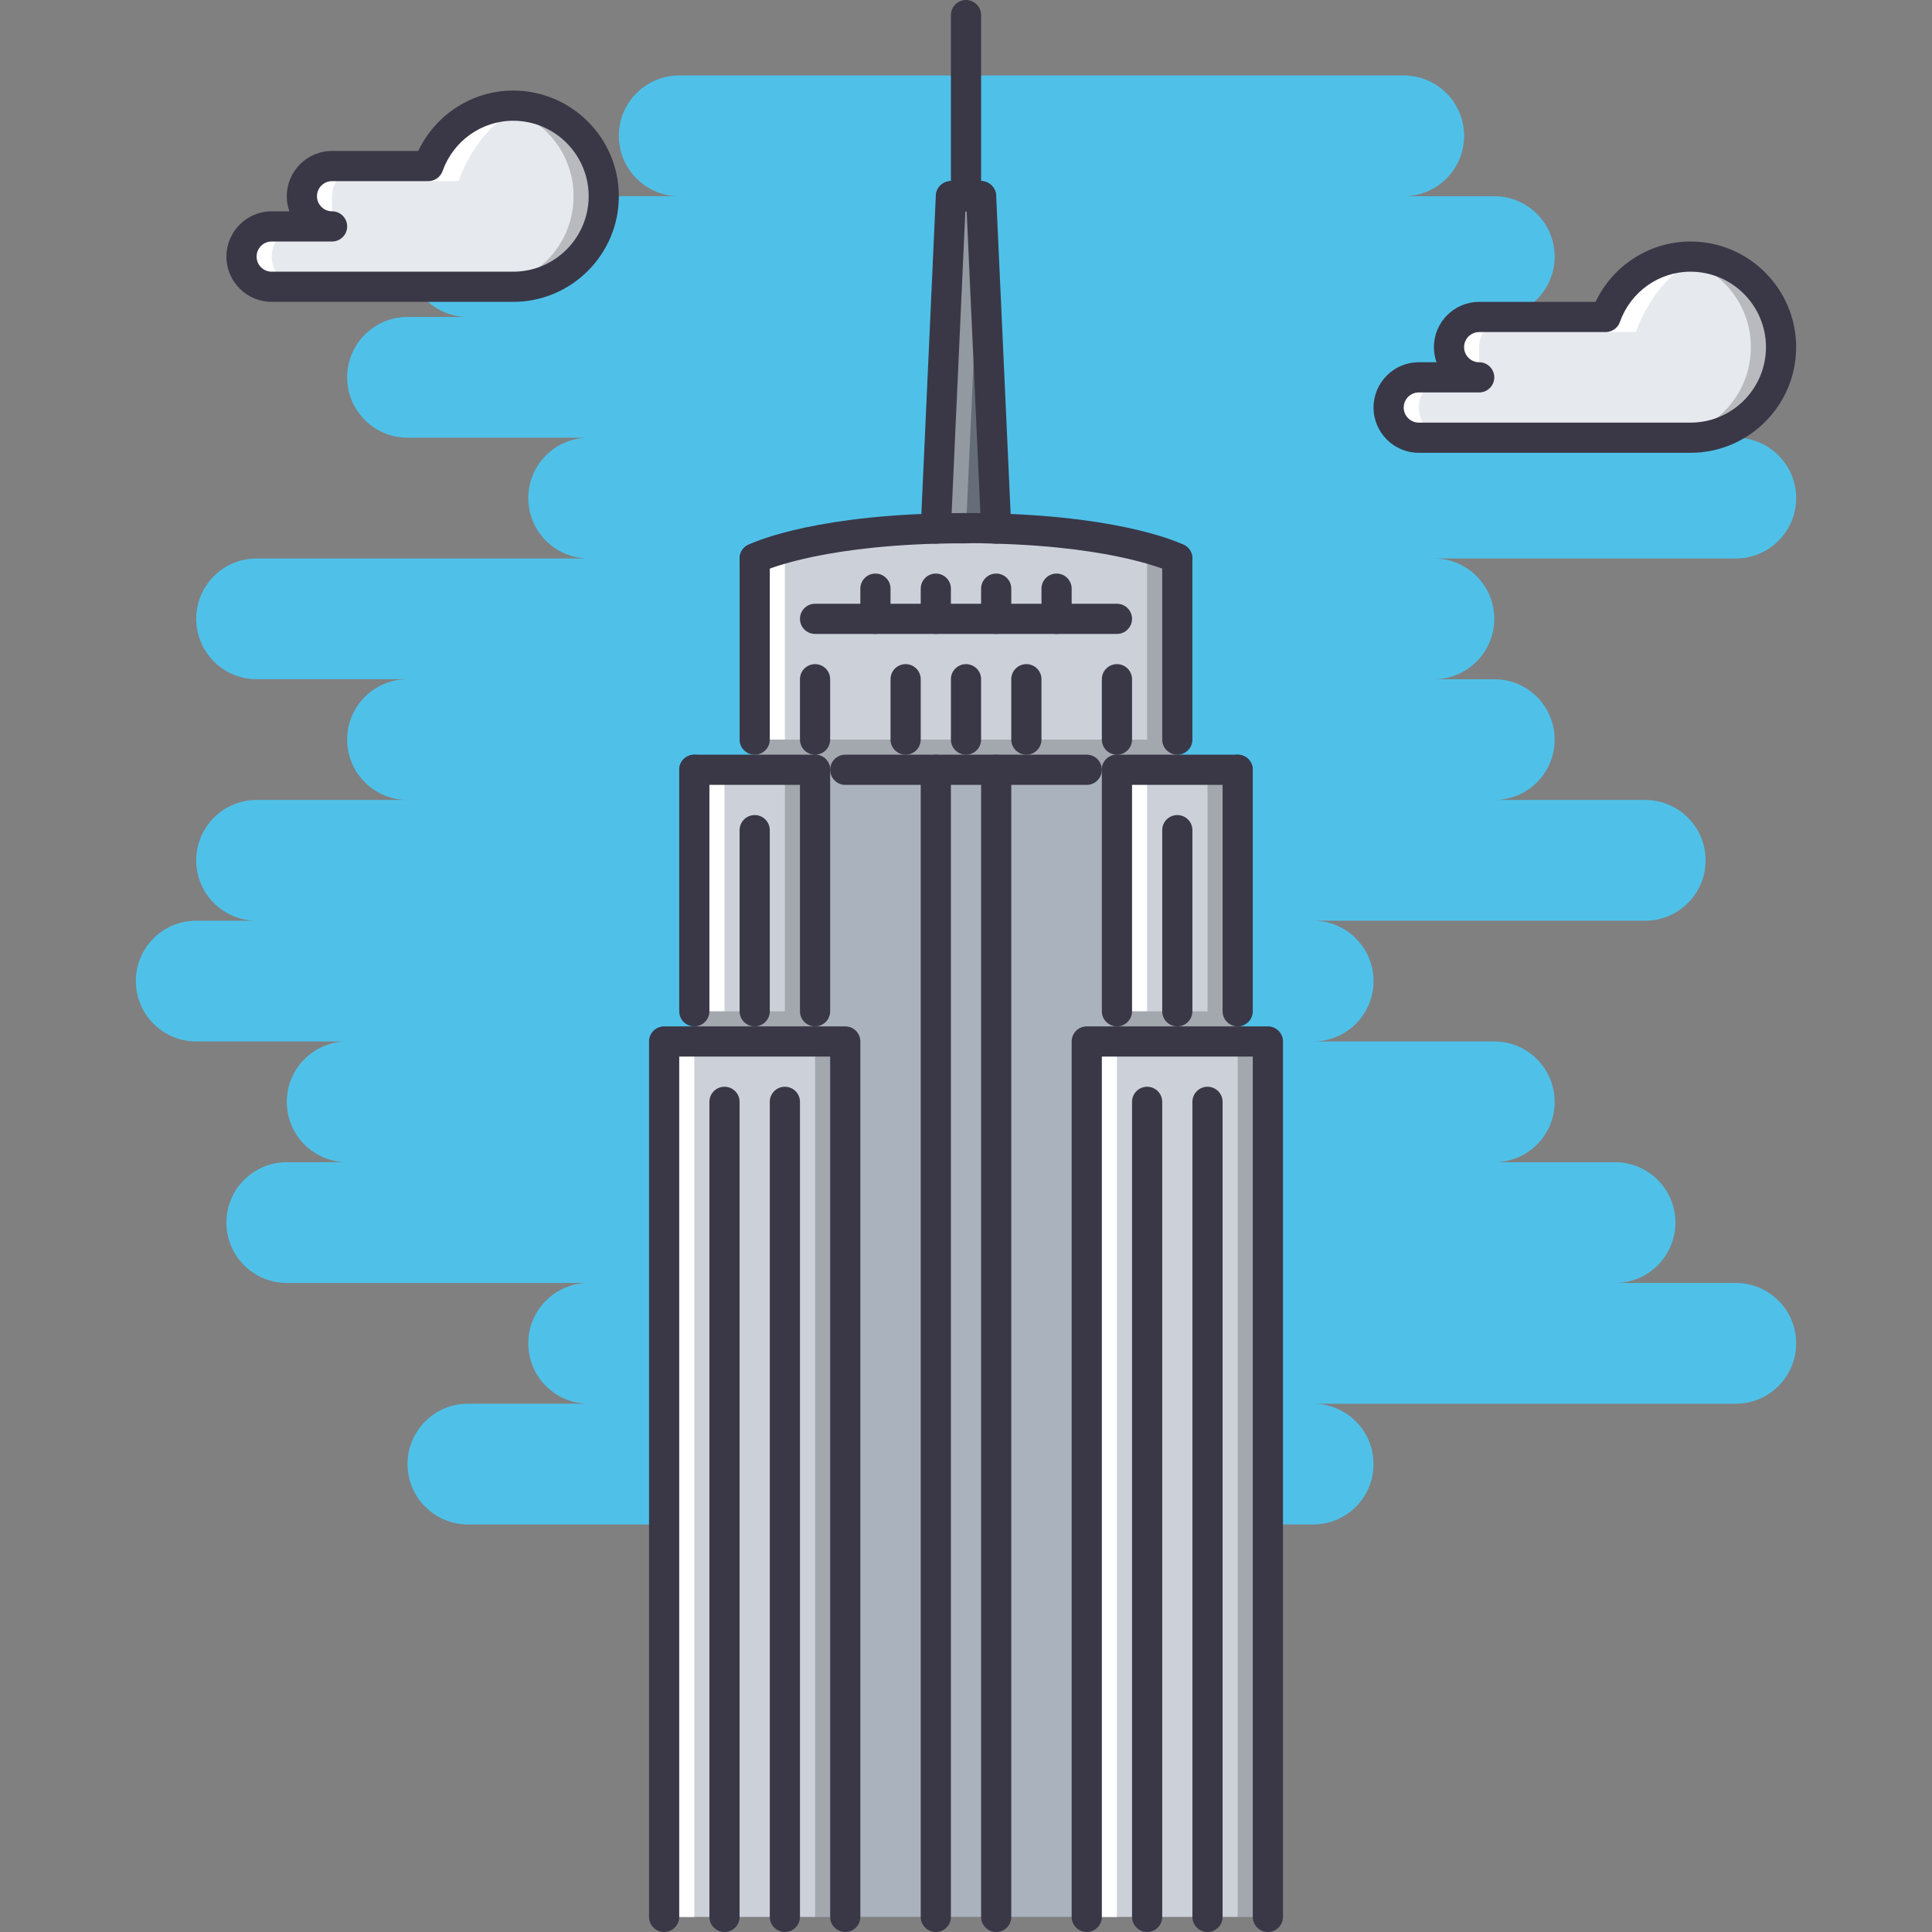 <?xml version="1.0" encoding="iso-8859-1"?>
<!-- Generator: Adobe Illustrator 19.0.0, SVG Export Plug-In . SVG Version: 6.00 Build 0)  -->
<svg version="1.1" id="Capa_1" xmlns="http://www.w3.org/2000/svg" xmlns:xlink="http://www.w3.org/1999/xlink" x="0px" y="0px"
	 viewBox="0 0 511.926 511.926" style="enable-background:new 0 0 511.926 511.926;" xml:space="preserve">
<rect x="0" y="0" width="511.926" height="511.926" fill="#808080" stroke="none"/>
<path style="fill:#4FC1E9;" d="M459.935,339.951h-31.996c8.834,0,15.998-7.164,15.998-15.998c0-8.835-7.164-15.998-15.998-15.998
	h-31.996c8.836,0,15.998-7.163,15.998-15.998c0-8.834-7.162-15.997-15.998-15.997h-47.992c8.834,0,15.998-7.163,15.998-15.997
	c0-8.835-7.164-15.998-15.998-15.998h87.986c8.836,0,15.998-7.163,15.998-15.998c0-8.834-7.162-15.998-15.998-15.998h-39.994
	c8.836,0,15.998-7.163,15.998-15.998s-7.162-15.998-15.998-15.998h-15.996c8.834,0,15.996-7.163,15.996-15.997
	c0-8.835-7.162-15.998-15.996-15.998h79.988c8.834,0,15.996-7.163,15.996-15.998s-7.162-15.998-15.996-15.998h-31.996
	c8.834,0,15.998-7.163,15.998-15.998c0-8.834-7.164-15.997-15.998-15.997h-31.996c8.836,0,15.998-7.163,15.998-15.998
	c0-8.834-7.162-15.998-15.998-15.998h-23.996c8.836,0,15.998-7.163,15.998-15.998s-7.162-15.998-15.998-15.998H179.975
	c-8.836,0-15.998,7.163-15.998,15.998c0,8.834,7.162,15.998,15.998,15.998h-55.992c-8.835,0-15.998,7.163-15.998,15.998
	s7.163,15.998,15.998,15.998h-15.998c-8.834,0-15.997,7.163-15.997,15.997c0,8.835,7.163,15.998,15.997,15.998h47.993
	c-8.834,0-15.997,7.163-15.997,15.998s7.163,15.998,15.997,15.998H67.991c-8.834,0-15.997,7.163-15.997,15.998
	c0,8.834,7.163,15.997,15.997,15.997h39.994c-8.834,0-15.997,7.163-15.997,15.998s7.163,15.998,15.997,15.998H67.991
	c-8.834,0-15.997,7.163-15.997,15.998s7.163,15.998,15.997,15.998H51.993c-8.835,0-15.998,7.163-15.998,15.998
	c0,8.834,7.163,15.997,15.998,15.997h39.994c-8.835,0-15.998,7.163-15.998,15.997c0,8.835,7.163,15.998,15.998,15.998H75.99
	c-8.834,0-15.997,7.163-15.997,15.998c0,8.834,7.163,15.998,15.997,15.998h79.988c-8.834,0-15.997,7.162-15.997,15.997
	s7.163,15.998,15.997,15.998h-31.994c-8.835,0-15.998,7.163-15.998,15.997c0,8.835,7.163,15.998,15.998,15.998h223.967
	c8.834,0,15.998-7.163,15.998-15.998c0-8.834-7.164-15.997-15.998-15.997h111.984c8.834,0,15.996-7.163,15.996-15.998
	S468.768,339.951,459.935,339.951z"/>
<path style="fill:#E6E9ED;" d="M135.982,27.996c13.279,0,23.997,10.717,23.997,23.997S149.26,75.99,135.982,75.99h-63.99
	c-4.397,0-7.999-3.601-7.999-7.999c0-4.397,3.602-7.999,7.999-7.999h15.997c-4.397,0-7.998-3.601-7.998-7.999
	s3.601-7.999,7.998-7.999h25.517C116.785,34.714,125.585,27.996,135.982,27.996z"/>
<path style="fill:#CCD1D9;" d="M263.961,140.058c-2.557-0.078-5.197-0.078-7.998-0.078s-5.441,0-7.998,0.078
	c-34.156,0.961-47.994,7.921-47.994,7.921v15.998v39.994h111.984v-39.994v-15.998C311.956,147.979,298.113,141.019,263.961,140.058z
	"/>
<path style="fill:#FFFFFF;" d="M207.971,147.979c0,0,13.837-6.96,47.992-7.921c1.277-0.039,2.668-0.031,4-0.039
	c-1.332-0.008-2.598-0.039-4-0.039c-2.801,0-5.441,0-7.998,0.078c-34.156,0.961-47.994,7.921-47.994,7.921v15.998v31.995h8v-31.995
	V147.979z"/>
<g style="opacity:0.2;">
	<path d="M303.956,147.979c0,0-13.842-6.96-47.992-7.921c-1.277-0.039-2.668-0.031-4-0.039c1.332-0.008,2.598-0.039,4-0.039
		c2.801,0,5.441,0,7.998,0.078c34.152,0.961,47.994,7.921,47.994,7.921v15.998v31.995h-8v-31.995L303.956,147.979L303.956,147.979z"
		/>
</g>
<g>
	<rect x="183.973" y="203.973" style="fill:#CCD1D9;" width="31.996" height="71.989"/>
	<rect x="295.953" y="203.973" style="fill:#CCD1D9;" width="31.996" height="71.989"/>
</g>
<polygon style="fill:#AAB2BD;" points="295.957,203.971 287.96,203.971 223.967,203.971 215.969,203.971 215.969,275.96 
	223.967,275.96 223.967,507.926 287.96,507.926 287.96,275.96 295.957,275.96 "/>
<path style="fill:#E6E9ED;" d="M447.936,67.99c13.279,0,23.996,10.717,23.996,23.997s-10.717,23.997-23.996,23.997h-71.99
	c-4.398,0-7.998-3.601-7.998-7.999c0-4.397,3.6-7.999,7.998-7.999h15.998c-4.398,0-8-3.601-8-7.999s3.602-7.999,8-7.999h33.51
	C428.734,74.708,437.538,67.99,447.936,67.99z"/>
<g style="opacity:0.2;">
	<path d="M447.936,67.99c-1.422,0-2.797,0.148-4.141,0.387c11.42,1.848,20.137,11.65,20.137,23.61
		c0,13.279-10.717,23.997-23.996,23.997h8c13.279,0,23.996-10.717,23.996-23.997S461.216,67.99,447.936,67.99z"/>
</g>
<g style="opacity:0.2;">
	<path d="M135.982,27.996c-1.417,0-2.796,0.148-4.144,0.387c11.428,1.848,20.142,11.65,20.142,23.61
		c0,13.279-10.717,23.997-23.997,23.997h7.999c13.279,0,23.997-10.717,23.997-23.997S149.26,27.996,135.982,27.996z"/>
</g>
<path style="fill:#656D78;" d="M259.964,51.993l3.998,88.065c-2.557-0.078-5.197-0.078-7.998-0.078s-5.441,0-7.998,0.078
	l3.998-88.065h4H259.964z"/>
<g style="opacity:0.3;">
	<path style="fill:#FFFFFF;" d="M255.967,139.98l3.996-87.987h-4h-4l-3.998,88.065c2.557-0.078,5.197-0.078,7.998-0.078H255.967z"/>
	<path style="fill:#FFFFFF;" d="M259.964,140.019c1.332,0.008,2.721,0,3.998,0.039l-0.004-0.078
		C262.56,139.98,261.292,140.011,259.964,140.019z"/>
</g>
<g>
	<path style="fill:#FFFFFF;" d="M139.837,28.383c-1.262-0.203-2.535-0.387-3.855-0.387c-10.396,0-19.196,10.717-22.477,19.997h7.998
		C124.339,39.979,131.294,29.899,139.837,28.383z"/>
	<path style="fill:#FFFFFF;" d="M87.988,59.991c0,0,0-3.601,0-7.999s3.602-7.999,7.999-7.999h-7.999
		c-4.397,0-7.998,3.601-7.998,7.999S83.59,59.991,87.988,59.991z"/>
	<path style="fill:#FFFFFF;" d="M71.991,67.99c0-4.397,3.601-7.999,7.999-7.999h-7.999c-4.397,0-7.999,3.602-7.999,7.999
		c0,4.398,3.602,7.999,7.999,7.999h7.999C75.591,75.989,71.991,72.388,71.991,67.99z"/>
	<path style="fill:#FFFFFF;" d="M451.793,68.377c-1.266-0.203-2.539-0.387-3.857-0.387c-10.398,0-19.201,10.717-22.482,19.997h8
		C436.296,79.973,443.249,69.893,451.793,68.377z"/>
	<path style="fill:#FFFFFF;" d="M391.944,99.985c0,0,0-3.601,0-7.999s3.6-7.999,7.998-7.999h-7.998c-4.398,0-8,3.601-8,7.999
		S387.546,99.985,391.944,99.985z"/>
	<path style="fill:#FFFFFF;" d="M375.945,107.984c0-4.397,3.602-7.999,7.998-7.999h-7.998c-4.398,0-7.998,3.602-7.998,7.999
		c0,4.398,3.6,7.999,7.998,7.999h7.998C379.548,115.984,375.945,112.382,375.945,107.984z"/>
</g>
<g>
	<rect x="175.973" y="275.963" style="fill:#CCD1D9;" width="47.992" height="231.97"/>
	<rect x="287.964" y="275.963" style="fill:#CCD1D9;" width="47.992" height="231.97"/>
</g>
<g>
	<rect x="175.973" y="275.963" style="fill:#FFFFFF;" width="7.998" height="231.97"/>
	<rect x="287.964" y="275.963" style="fill:#FFFFFF;" width="7.998" height="231.97"/>
	<rect x="183.973" y="203.973" style="fill:#FFFFFF;" width="8" height="63.99"/>
</g>
<g style="opacity:0.2;">
	<rect x="327.953" y="275.963" width="7.998" height="231.97"/>
</g>
<g style="opacity:0.2;">
	<rect x="215.973" y="275.963" width="7.998" height="231.97"/>
</g>
<g style="opacity:0.2;">
	<rect x="319.953" y="203.973" width="8" height="63.99"/>
</g>
<g style="opacity:0.2;">
	<rect x="207.973" y="203.973" width="7.998" height="63.99"/>
</g>
<rect x="295.953" y="203.973" style="fill:#FFFFFF;" width="7.998" height="63.99"/>
<g style="opacity:0.2;">
	<rect x="183.973" y="267.963" width="31.996" height="7.999"/>
</g>
<g style="opacity:0.2;">
	<rect x="295.953" y="267.963" width="31.996" height="7.999"/>
</g>
<g style="opacity:0.2;">
	<rect x="199.973" y="195.973" width="111.98" height="7.999"/>
</g>
<g>
	<path style="fill:#3A3847;" d="M223.967,511.926c-2.21,0-3.998-1.789-3.998-4V279.959h-39.994v227.967c0,2.211-1.789,4-4,4
		s-4-1.789-4-4V275.96c0-2.211,1.789-3.999,4-3.999h47.992c2.211,0,4,1.788,4,3.999v231.966
		C227.967,510.137,226.178,511.926,223.967,511.926z"/>
	<path style="fill:#3A3847;" d="M335.952,511.926c-2.211,0-4-1.789-4-4V279.959h-39.994v227.967c0,2.211-1.789,4-3.998,4
		c-2.211,0-4-1.789-4-4V275.96c0-2.211,1.789-3.999,4-3.999h47.992c2.211,0,4,1.788,4,3.999v231.966
		C339.952,510.137,338.163,511.926,335.952,511.926z"/>
	<path style="fill:#3A3847;" d="M183.973,271.961c-2.21,0-3.998-1.789-3.998-4v-63.99c0-2.211,1.788-4,3.998-4c2.211,0,4,1.789,4,4
		v63.99C187.973,270.172,186.184,271.961,183.973,271.961z"/>
	<path style="fill:#3A3847;" d="M215.969,207.97h-31.996c-2.21,0-3.998-1.789-3.998-3.999c0-2.211,1.788-4,3.998-4h31.996
		c2.211,0,4,1.789,4,4C219.969,206.181,218.18,207.97,215.969,207.97z"/>
	<path style="fill:#3A3847;" d="M215.969,271.961c-2.211,0-4-1.789-4-4v-63.99c0-2.211,1.789-4,4-4s4,1.789,4,4v63.99
		C219.969,270.172,218.18,271.961,215.969,271.961z"/>
	<path style="fill:#3A3847;" d="M295.957,271.961c-2.211,0-4-1.789-4-4v-63.99c0-2.211,1.789-4,4-4s4,1.789,4,4v63.99
		C299.957,270.172,298.168,271.961,295.957,271.961z"/>
	<path style="fill:#3A3847;" d="M327.953,207.97h-31.996c-2.211,0-4-1.789-4-3.999c0-2.211,1.789-4,4-4h31.996
		c2.209,0,3.998,1.789,3.998,4C331.952,206.181,330.163,207.97,327.953,207.97z"/>
	<path style="fill:#3A3847;" d="M327.953,271.961c-2.211,0-4-1.789-4-4v-63.99c0-2.211,1.789-4,4-4c2.209,0,3.998,1.789,3.998,4
		v63.99C331.952,270.172,330.163,271.961,327.953,271.961z"/>
	<path style="fill:#3A3847;" d="M191.973,511.926c-2.211,0-4-1.789-4-4V291.957c0-2.21,1.789-3.999,4-3.999s3.999,1.789,3.999,3.999
		v215.969C195.973,510.137,194.184,511.926,191.973,511.926z"/>
	<path style="fill:#3A3847;" d="M207.971,511.926c-2.211,0-4-1.789-4-4V291.957c0-2.21,1.789-3.999,4-3.999
		c2.209,0,3.998,1.789,3.998,3.999v215.969C211.969,510.137,210.18,511.926,207.971,511.926z"/>
	<path style="fill:#3A3847;" d="M303.956,511.926c-2.209,0-3.998-1.789-3.998-4V291.957c0-2.21,1.789-3.999,3.998-3.999
		c2.211,0,4,1.789,4,3.999v215.969C307.956,510.137,306.167,511.926,303.956,511.926z"/>
	<path style="fill:#3A3847;" d="M319.953,511.926c-2.211,0-4-1.789-4-4V291.957c0-2.21,1.789-3.999,4-3.999s4,1.789,4,3.999v215.969
		C323.953,510.137,322.164,511.926,319.953,511.926z"/>
	<path style="fill:#3A3847;" d="M247.965,511.926c-2.211,0-4-1.789-4-4V203.971c0-2.211,1.789-4,4-4c2.209,0,3.998,1.789,3.998,4
		v303.955C251.964,510.137,250.174,511.926,247.965,511.926z"/>
	<path style="fill:#3A3847;" d="M263.961,511.926c-2.211,0-3.998-1.789-3.998-4V203.971c0-2.211,1.787-4,3.998-4s4,1.789,4,4
		v303.955C267.961,510.137,266.173,511.926,263.961,511.926z"/>
	<path style="fill:#3A3847;" d="M199.971,271.961c-2.211,0-3.999-1.789-3.999-4v-47.993c0-2.21,1.788-3.999,3.999-3.999
		s4,1.789,4,3.999v47.993C203.971,270.172,202.182,271.961,199.971,271.961z"/>
	<path style="fill:#3A3847;" d="M311.956,271.961c-2.211,0-4-1.789-4-4v-47.993c0-2.21,1.789-3.999,4-3.999s3.998,1.789,3.998,3.999
		v47.993C315.953,270.172,314.167,271.961,311.956,271.961z"/>
	<path style="fill:#3A3847;" d="M287.96,207.97h-63.992c-2.21,0-3.998-1.789-3.998-3.999c0-2.211,1.788-4,3.998-4h63.992
		c2.209,0,3.998,1.789,3.998,4C291.957,206.181,290.168,207.97,287.96,207.97z"/>
	<path style="fill:#3A3847;" d="M199.971,199.971c-2.211,0-3.999-1.788-3.999-3.999v-47.993c0-2.21,1.788-3.999,3.999-3.999
		s4,1.789,4,3.999v47.993C203.971,198.183,202.182,199.971,199.971,199.971z"/>
	<path style="fill:#3A3847;" d="M311.956,199.971c-2.211,0-4-1.788-4-3.999v-47.993c0-2.21,1.789-3.999,4-3.999
		s3.998,1.789,3.998,3.999v47.993C315.953,198.183,314.167,199.971,311.956,199.971z"/>
	<path style="fill:#3A3847;" d="M311.956,151.978c-0.609,0-1.219-0.137-1.797-0.426c-0.117-0.059-13.748-6.581-46.311-7.495
		c-2.572-0.082-5.268-0.195-8.021-0.078c-2.707,0-5.262,0-7.74,0.078c-32.566,0.914-46.201,7.436-46.334,7.502
		c-1.996,0.961-4.379,0.156-5.354-1.804c-0.98-1.973-0.191-4.363,1.776-5.351c0.598-0.301,15.029-7.37,49.678-8.347
		c5.178-0.156,11.037-0.156,16.234,0c34.637,0.977,49.072,8.046,49.666,8.347c1.967,0.992,2.764,3.397,1.779,5.37
		C314.831,151.174,313.417,151.978,311.956,151.978z"/>
	<path style="fill:#3A3847;" d="M295.957,167.976h-79.988c-2.211,0-4-1.789-4-3.999c0-2.211,1.789-4,4-4h79.988c2.211,0,4,1.789,4,4
		C299.957,166.187,298.168,167.976,295.957,167.976z"/>
	<path style="fill:#3A3847;" d="M231.967,167.976c-2.211,0-4-1.789-4-3.999v-7.999c0-2.211,1.789-4,4-4s3.999,1.789,3.999,4v7.999
		C235.967,166.187,234.178,167.976,231.967,167.976z"/>
	<path style="fill:#3A3847;" d="M247.965,167.976c-2.211,0-4-1.789-4-3.999v-7.999c0-2.211,1.789-4,4-4c2.209,0,3.998,1.789,3.998,4
		v7.999C251.964,166.187,250.174,167.976,247.965,167.976z"/>
	<path style="fill:#3A3847;" d="M263.961,167.976c-2.211,0-3.998-1.789-3.998-3.999v-7.999c0-2.211,1.787-4,3.998-4s4,1.789,4,4
		v7.999C267.961,166.187,266.173,167.976,263.961,167.976z"/>
	<path style="fill:#3A3847;" d="M279.96,167.976c-2.211,0-4-1.789-4-3.999v-7.999c0-2.211,1.789-4,4-4s4,1.789,4,4v7.999
		C283.96,166.187,282.171,167.976,279.96,167.976z"/>
	<path style="fill:#3A3847;" d="M239.965,199.971c-2.211,0-3.999-1.788-3.999-3.999v-15.998c0-2.21,1.788-3.999,3.999-3.999
		s4,1.789,4,3.999v15.998C243.965,198.183,242.176,199.971,239.965,199.971z"/>
	<path style="fill:#3A3847;" d="M215.969,199.971c-2.211,0-4-1.788-4-3.999v-15.998c0-2.21,1.789-3.999,4-3.999s4,1.789,4,3.999
		v15.998C219.969,198.183,218.18,199.971,215.969,199.971z"/>
	<path style="fill:#3A3847;" d="M271.961,199.971c-2.211,0-4-1.788-4-3.999v-15.998c0-2.21,1.789-3.999,4-3.999
		s3.998,1.789,3.998,3.999v15.998C275.96,198.183,274.173,199.971,271.961,199.971z"/>
	<path style="fill:#3A3847;" d="M295.957,199.971c-2.211,0-4-1.788-4-3.999v-15.998c0-2.21,1.789-3.999,4-3.999s4,1.789,4,3.999
		v15.998C299.957,198.183,298.168,199.971,295.957,199.971z"/>
	<path style="fill:#3A3847;" d="M255.964,199.971c-2.211,0-4-1.788-4-3.999v-15.998c0-2.21,1.789-3.999,4-3.999s4,1.789,4,3.999
		v15.998C259.964,198.183,258.174,199.971,255.964,199.971z"/>
	<path style="fill:#3A3847;" d="M247.969,144.058c-0.063,0-0.125,0-0.184-0.004c-2.207-0.102-3.918-1.969-3.816-4.176l4-88.065
		c0.098-2.21,2.104-3.976,4.174-3.816c2.207,0.102,3.918,1.969,3.816,4.175l-4,88.065
		C251.861,142.386,250.092,144.058,247.969,144.058z"/>
	<path style="fill:#3A3847;" d="M259.964,55.992h-8c-2.21,0-3.998-1.789-3.998-4s1.788-4,3.998-4h8c2.209,0,3.998,1.789,3.998,4
		S262.173,55.992,259.964,55.992z"/>
	<path style="fill:#3A3847;" d="M263.957,144.058c-2.125,0-3.893-1.672-3.99-3.82l-4-88.065c-0.102-2.207,1.609-4.074,3.816-4.175
		c2.021-0.184,4.072,1.605,4.174,3.816l4.004,88.065c0.094,2.207-1.609,4.074-3.82,4.176
		C264.086,144.058,264.025,144.058,263.957,144.058z"/>
	<path style="fill:#3A3847;" d="M255.964,55.992c-2.211,0-4-1.789-4-4V4c0-2.211,1.789-4,4-4s4,1.789,4,4v47.993
		C259.964,54.203,258.174,55.992,255.964,55.992z"/>
	<path style="fill:#3A3847;" d="M135.982,79.988h-63.99c-6.616,0-11.998-5.382-11.998-11.998s5.382-11.998,11.998-11.998h4.683
		c-0.441-1.25-0.684-2.598-0.684-4c0-6.616,5.382-11.999,11.998-11.999h22.845c4.581-9.674,14.357-15.997,25.148-15.997
		c15.436,0,27.996,12.561,27.996,27.996S151.417,79.988,135.982,79.988z M71.991,63.991c-2.207,0-4,1.792-4,3.999s1.793,4,4,4h63.99
		c11.026,0,19.997-8.971,19.997-19.997s-8.971-19.997-19.997-19.997c-8.369,0-15.888,5.359-18.708,13.33
		c-0.563,1.597-2.074,2.667-3.769,2.667H87.988c-2.206,0-3.999,1.793-3.999,4s1.793,4,3.999,4c2.211,0,4,1.789,4,3.999
		c0,2.211-1.789,4-4,4L71.991,63.991L71.991,63.991z"/>
	<path style="fill:#3A3847;" d="M447.936,119.983h-71.99c-6.617,0-11.998-5.382-11.998-11.998s5.381-11.998,11.998-11.998h4.688
		c-0.445-1.25-0.688-2.598-0.688-4c0-6.616,5.381-11.999,11.998-11.999h30.838c4.586-9.674,14.357-15.997,25.154-15.997
		c15.434,0,27.994,12.561,27.994,27.996S463.37,119.983,447.936,119.983z M375.945,103.985c-2.203,0-4,1.792-4,3.999s1.797,4,4,4
		h71.99c11.029,0,19.996-8.971,19.996-19.997s-8.967-19.997-19.996-19.997c-8.375,0-15.889,5.359-18.709,13.33
		c-0.563,1.597-2.07,2.667-3.773,2.667h-33.51c-2.203,0-4,1.793-4,4s1.797,4,4,4c2.211,0,3.998,1.789,3.998,3.999
		c0,2.211-1.787,4-3.998,4L375.945,103.985L375.945,103.985z"/>
</g>
<g>
</g>
<g>
</g>
<g>
</g>
<g>
</g>
<g>
</g>
<g>
</g>
<g>
</g>
<g>
</g>
<g>
</g>
<g>
</g>
<g>
</g>
<g>
</g>
<g>
</g>
<g>
</g>
<g>
</g>
</svg>
